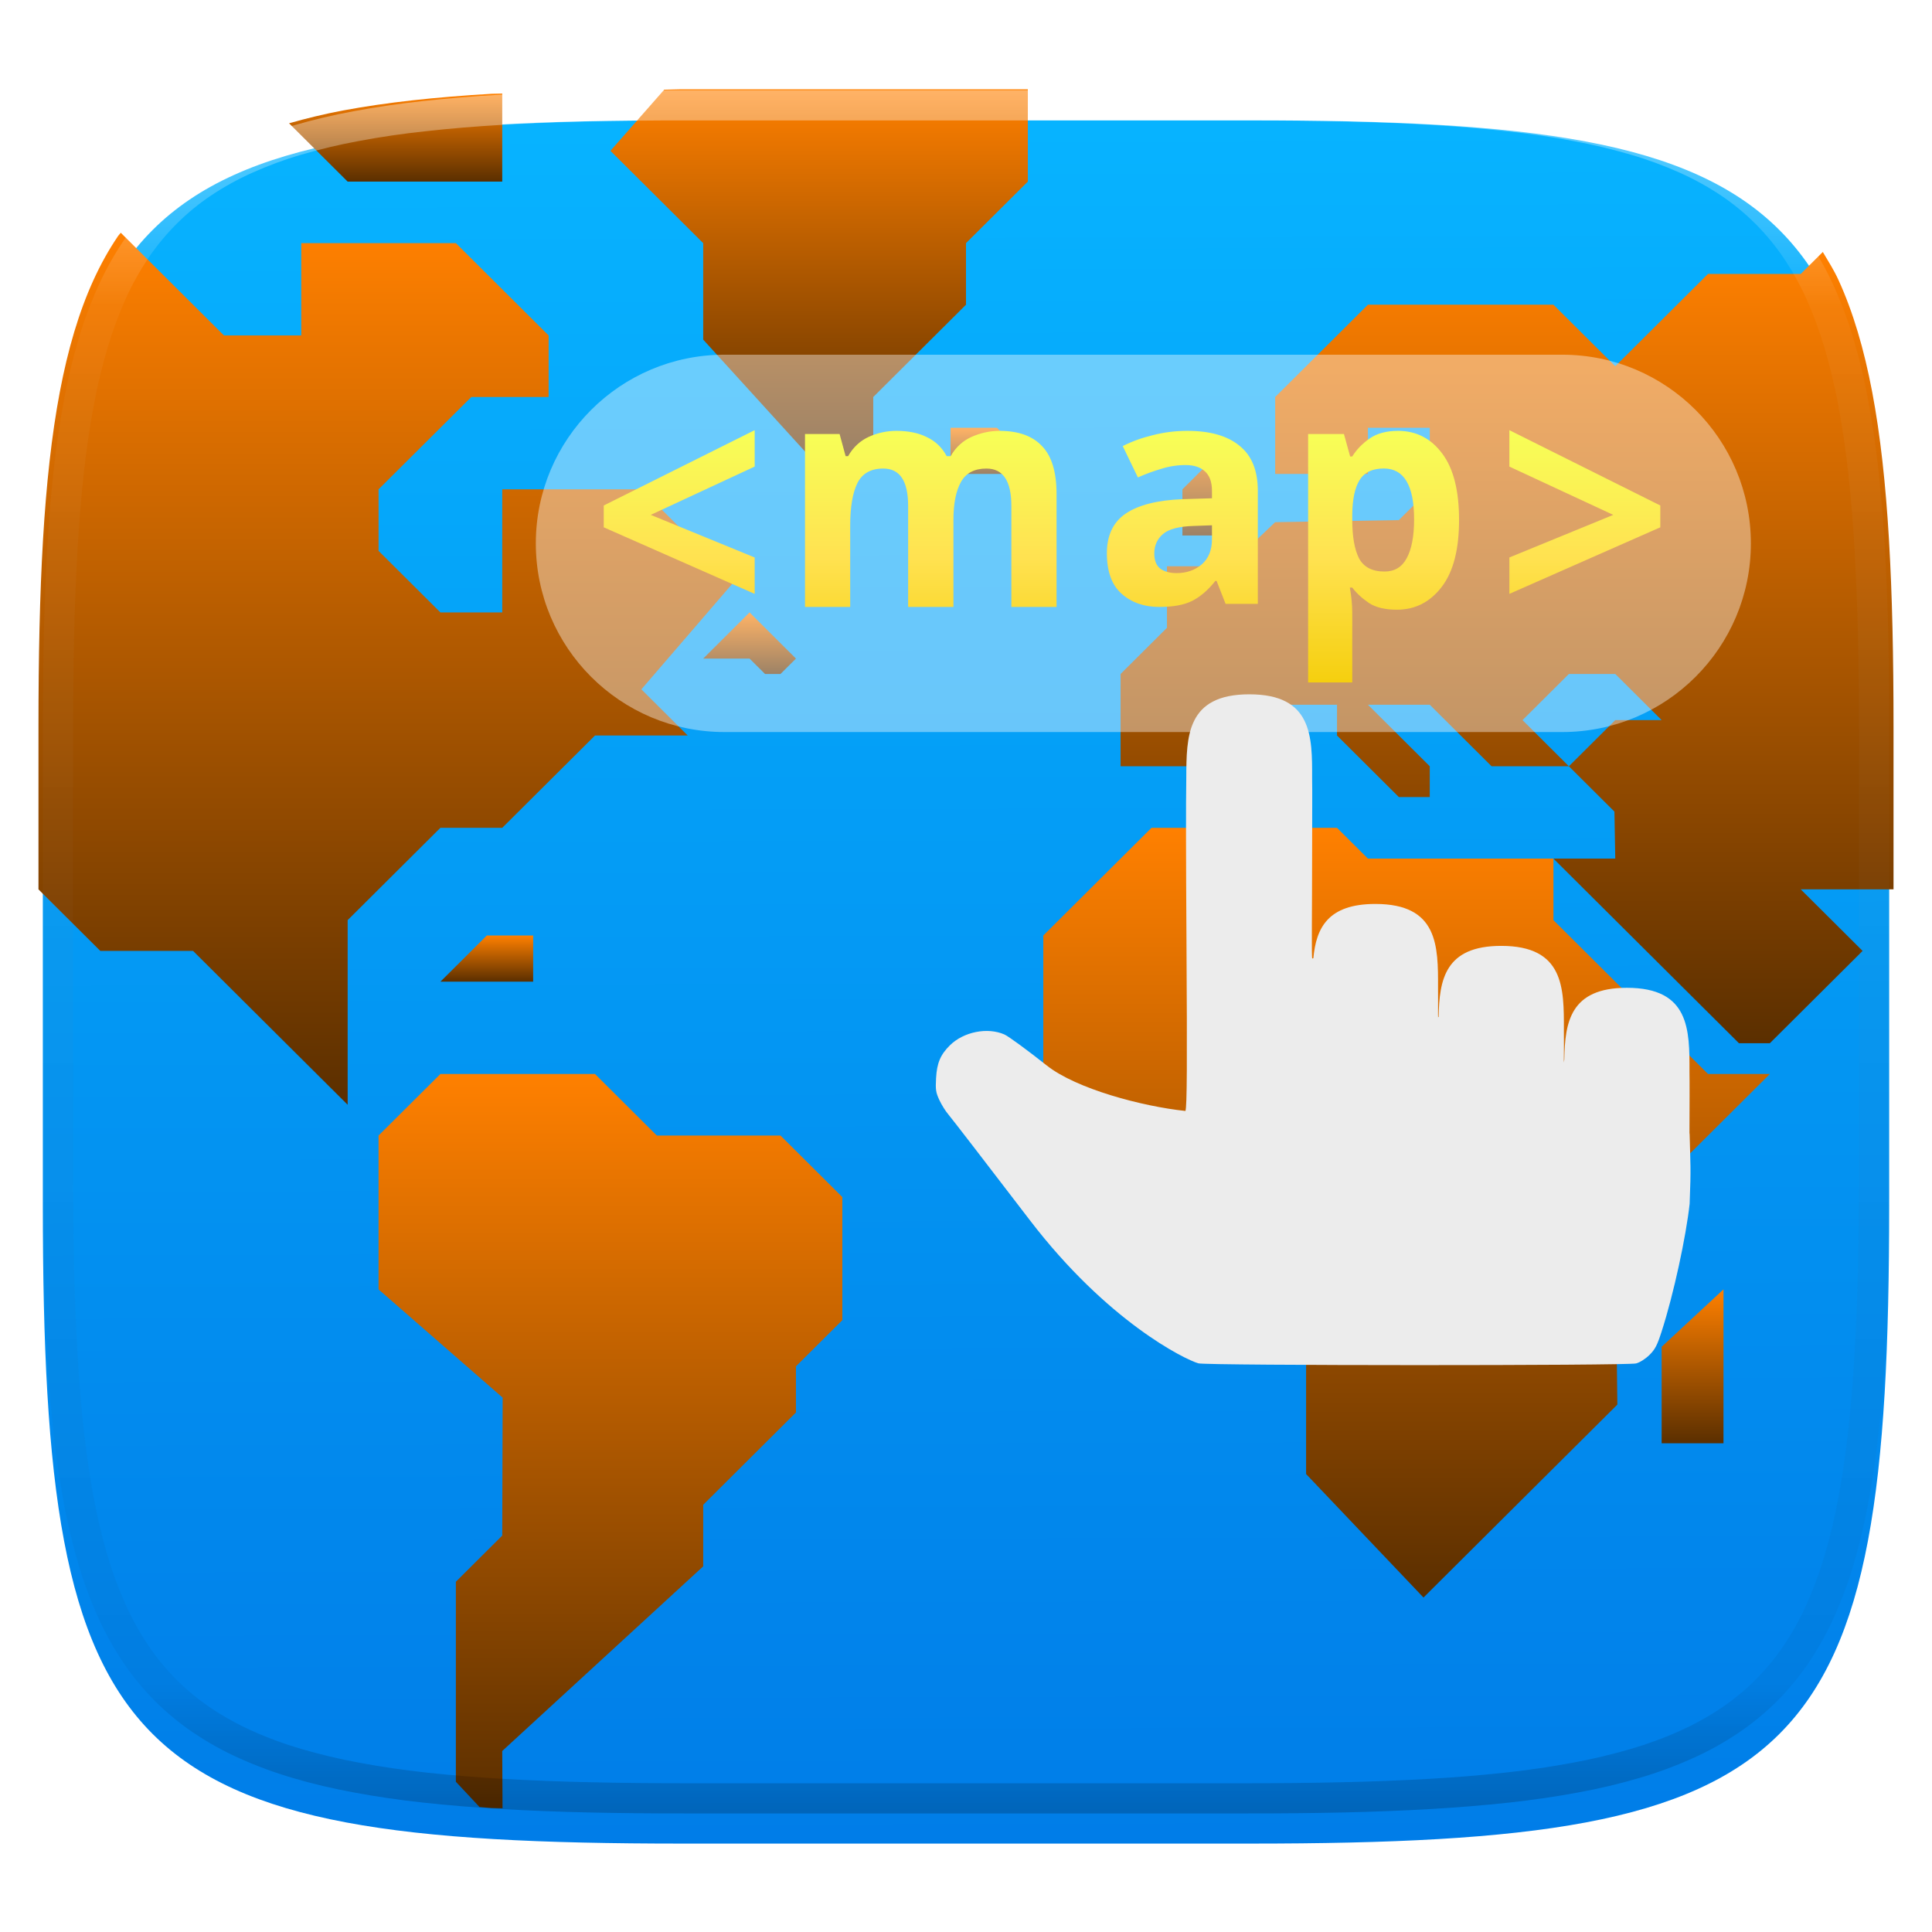 <svg xmlns="http://www.w3.org/2000/svg" fill="none" width="256" height="256" viewBox="0 0 256 256">
 <g clip-path="url(#clip0)">
  <g filter="url(#filter0_d)">
   <path fill="url(#paint0_linear)" d="M250.324 96.491C250.324 22.504 239.74 11.947 165.685 11.947H90.315C16.259 11.947 5.676 22.504 5.676 96.491V155.742C5.676 229.728 16.259 240.285 90.315 240.285H165.685C239.74 240.285 250.324 229.728 250.324 155.742V96.491Z"/>
  </g>
  <path fill="url(#paint1_linear)" d="M63.539 239.441C64.089 239.477 64.56 239.539 65.12 239.572C65.555 239.597 66.147 239.583 66.588 239.607L66.549 232.015L93.178 207.55V199.394L105.468 187.161V181.046L111.612 174.929V158.62L103.419 150.464H87.032L78.839 142.31H58.356L50.161 150.464V170.853L66.604 185.193L66.549 203.472L60.405 209.589V236.091L63.539 239.441Z"/>
  <path fill="url(#paint2_linear)" d="M99.322 81.148L93.178 87.265H99.322L101.371 89.304H103.419L105.468 87.265L99.322 81.148Z"/>
  <path fill="url(#paint3_linear)" d="M177.16 109.69H152.58L138.242 123.961V144.349L148.483 154.543H162.822L168.967 160.659V166.775L173.064 170.852V195.317L188.62 211.682L214.308 186.115L214.031 162.697L234.515 142.31H226.321L205.838 121.923V113.768H181.257L177.16 109.69Z"/>
  <path fill="url(#paint4_linear)" d="M250.902 117.845V96.374C250.902 87.126 250.735 78.869 250.299 71.499C250.081 67.815 249.796 64.353 249.43 61.099C249.064 57.845 248.618 54.801 248.078 51.952C247.538 49.104 246.904 46.451 246.164 43.982C245.425 41.513 244.579 39.226 243.613 37.111C242.999 35.764 242.248 34.6 241.533 33.388L238.611 36.296H226.321L214.031 48.529L205.838 40.374H181.258L168.968 52.607V62.8H181.258V56.683H189.451V64.839L185.353 68.915L168.968 69.191L162.822 75.032H154.629V83.187L148.483 89.304V101.534H160.773L168.968 93.38H177.161V97.458L185.353 105.613H189.451V101.534L181.258 93.38H189.451L197.643 101.534H207.885L201.741 95.419L207.885 89.304H214.031L220.175 95.419H214.031L207.885 101.534L213.919 107.54L214.031 113.767H205.838L230.419 138.232H234.514L238.611 134.156L246.804 125.999L238.611 117.845H250.902Z"/>
  <path fill="url(#paint5_linear)" d="M156.677 70.954V64.838L162.822 58.722V70.954H156.677Z"/>
  <path fill="url(#paint6_linear)" d="M220.176 191.24V178.456L228.37 170.852V191.24H220.176Z"/>
  <path fill="url(#paint7_linear)" d="M136.193 11.831H90.136C89.347 11.831 88.788 11.88 88.013 11.882L80.888 19.986L93.178 32.218V45.001L107.517 60.761H115.71V52.607L128 40.374V32.218L136.193 24.064V11.831Z"/>
  <path fill="url(#paint8_linear)" d="M125.951 56.683H132.097L138.242 62.799H125.951V56.683Z"/>
  <path fill="url(#paint9_linear)" d="M70.646 123.961H64.501L58.355 130.078H70.646V123.961Z"/>
  <path fill="url(#paint10_linear)" d="M16.003 30.841C15.896 30.993 15.758 31.109 15.653 31.263C14.436 33.051 13.352 34.995 12.386 37.111C11.421 39.226 10.575 41.513 9.835 43.982C9.095 46.451 8.462 49.104 7.922 51.952C7.382 54.801 6.936 57.845 6.57 61.099C6.204 64.353 5.918 67.815 5.7 71.499C5.264 78.869 5.098 87.126 5.098 96.374V117.845L13.291 125.999H25.581L46.066 146.388V121.923L58.356 109.691H66.549L78.839 97.458H91.129L84.985 91.341L97.275 77.072L84.985 64.839H66.549V81.148H58.356L50.161 72.993V64.839L62.452 52.607H72.695V44.45L60.405 32.218H39.92V44.45H29.678L16.003 30.841Z"/>
  <path fill="url(#paint11_linear)" d="M66.549 12.396C66.12 12.419 65.544 12.404 65.12 12.429C61.415 12.646 57.931 12.929 54.659 13.292C51.387 13.656 48.325 14.1 45.46 14.636C42.901 15.115 40.554 15.699 38.301 16.335L46.066 24.064H66.549V12.396Z"/>
  <path fill="url(#paint12_linear)" fill-rule="evenodd" opacity=".4" d="M165.068 11.951C169.396 11.941 173.724 11.991 178.052 12.089C181.927 12.167 185.803 12.315 189.678 12.541C193.131 12.737 196.583 13.022 200.026 13.396C203.085 13.729 206.144 14.181 209.174 14.742C211.889 15.242 214.574 15.881 217.22 16.657C219.62 17.355 221.971 18.22 224.243 19.241C226.358 20.184 228.384 21.304 230.302 22.591C232.141 23.829 233.863 25.244 235.437 26.806C237.001 28.378 238.417 30.088 239.656 31.925C240.945 33.841 242.066 35.865 243.02 37.967C244.043 40.247 244.909 42.585 245.617 44.972C246.394 47.615 247.034 50.297 247.535 53.009C248.096 56.035 248.548 59.081 248.883 62.136C249.257 65.575 249.542 69.013 249.739 72.462C249.965 76.323 250.112 80.194 250.201 84.055C250.289 88.378 250.339 92.701 250.329 97.014V155.226C250.339 159.549 250.289 163.862 250.201 168.185C250.112 172.056 249.965 175.917 249.739 179.778C249.542 183.227 249.257 186.675 248.883 190.104C248.548 193.159 248.096 196.215 247.535 199.241C247.034 201.943 246.394 204.625 245.617 207.268C244.909 209.655 244.043 212.003 243.02 214.273C242.066 216.385 240.945 218.399 239.656 220.315C238.417 222.152 237.001 223.872 235.437 225.434C233.863 226.996 232.141 228.411 230.302 229.649C228.384 230.936 226.358 232.056 224.243 232.999C221.971 234.021 219.62 234.885 217.22 235.593C214.574 236.369 211.889 237.007 209.174 237.499C206.144 238.068 203.085 238.51 200.026 238.845C196.583 239.218 193.131 239.503 189.678 239.699C185.803 239.925 181.927 240.073 178.052 240.161C173.724 240.249 169.396 240.299 165.068 240.289H90.942C86.614 240.299 82.286 240.249 77.958 240.161C74.083 240.073 70.207 239.925 66.332 239.699C62.879 239.503 59.427 239.218 55.984 238.845C52.925 238.51 49.866 238.068 46.836 237.499C44.121 237.007 41.436 236.369 38.79 235.593C36.39 234.885 34.039 234.021 31.767 232.999C29.652 232.056 27.626 230.936 25.708 229.649C23.869 228.411 22.147 226.996 20.573 225.434C19.009 223.872 17.593 222.152 16.354 220.315C15.065 218.399 13.944 216.385 12.99 214.273C11.967 212.003 11.101 209.655 10.393 207.268C9.616 204.625 8.976 201.943 8.475 199.241C7.914 196.215 7.462 193.159 7.127 190.104C6.753 186.675 6.468 183.227 6.271 179.778C6.045 175.917 5.898 172.056 5.809 168.185C5.721 163.862 5.671 159.549 5.681 155.226V97.014C5.671 92.701 5.721 88.378 5.809 84.055C5.898 80.194 6.045 76.323 6.271 72.462C6.468 69.013 6.753 65.575 7.127 62.136C7.462 59.081 7.914 56.035 8.475 53.009C8.976 50.297 9.616 47.615 10.393 44.972C11.101 42.585 11.967 40.247 12.99 37.967C13.944 35.865 15.065 33.841 16.354 31.925C17.593 30.088 19.009 28.378 20.573 26.806C22.147 25.244 23.869 23.829 25.708 22.591C27.626 21.304 29.652 20.184 31.767 19.241C34.039 18.22 36.39 17.355 38.79 16.657C41.436 15.881 44.121 15.242 46.836 14.742C49.866 14.181 52.925 13.729 55.984 13.396C59.427 13.022 62.879 12.737 66.332 12.541C70.207 12.315 74.083 12.167 77.958 12.089C82.286 11.991 86.614 11.941 90.942 11.951H165.068ZM165.078 15.96C169.376 15.95 173.675 15.999 177.973 16.087C181.8 16.176 185.626 16.323 189.452 16.539C192.836 16.736 196.219 17.011 199.583 17.384C202.554 17.699 205.515 18.131 208.446 18.681C211.023 19.153 213.58 19.762 216.099 20.499C218.322 21.147 220.495 21.953 222.6 22.896C224.509 23.751 226.338 24.763 228.069 25.922C229.692 27.013 231.207 28.26 232.594 29.646C233.981 31.031 235.23 32.544 236.332 34.165C237.492 35.894 238.506 37.712 239.361 39.608C240.306 41.72 241.112 43.892 241.761 46.102C242.509 48.617 243.109 51.162 243.591 53.736C244.132 56.664 244.565 59.611 244.889 62.578C245.263 65.938 245.539 69.308 245.735 72.688C245.952 76.51 246.109 80.322 246.188 84.144C246.276 88.437 246.325 92.721 246.325 97.014V155.226C246.325 159.519 246.276 163.803 246.188 168.096C246.109 171.918 245.952 175.74 245.735 179.552C245.539 182.932 245.263 186.302 244.889 189.672C244.565 192.629 244.132 195.576 243.591 198.504C243.109 201.078 242.509 203.623 241.761 206.138C241.112 208.358 240.306 210.52 239.361 212.632C238.506 214.528 237.492 216.356 236.332 218.075C235.23 219.706 233.981 221.219 232.594 222.604C231.207 223.98 229.692 225.227 228.069 226.318C226.338 227.477 224.509 228.489 222.6 229.344C220.495 230.297 218.322 231.093 216.099 231.741C213.58 232.478 211.023 233.087 208.446 233.559C205.515 234.109 202.554 234.541 199.583 234.865C196.219 235.229 192.836 235.514 189.452 235.701C185.626 235.917 181.8 236.074 177.973 236.153C173.675 236.251 169.376 236.29 165.078 236.29C165.078 236.29 165.078 236.29 165.068 236.29H90.942C90.932 236.29 90.932 236.29 90.932 236.29C86.634 236.29 82.335 236.251 78.037 236.153C74.21 236.074 70.384 235.917 66.558 235.701C63.174 235.514 59.791 235.229 56.426 234.865C53.456 234.541 50.495 234.109 47.564 233.559C44.987 233.087 42.429 232.478 39.911 231.741C37.688 231.093 35.515 230.297 33.41 229.344C31.501 228.489 29.672 227.477 27.941 226.318C26.318 225.227 24.803 223.98 23.416 222.604C22.029 221.219 20.78 219.706 19.678 218.075C18.518 216.356 17.504 214.528 16.649 212.632C15.704 210.52 14.898 208.358 14.249 206.138C13.501 203.623 12.901 201.078 12.419 198.504C11.878 195.576 11.445 192.629 11.121 189.672C10.747 186.302 10.472 182.932 10.275 179.552C10.058 175.74 9.901 171.918 9.822 168.096C9.734 163.803 9.685 159.519 9.685 155.226V97.014C9.685 92.721 9.734 88.437 9.822 84.144C9.901 80.322 10.058 76.51 10.275 72.688C10.472 69.308 10.747 65.938 11.121 62.578C11.445 59.611 11.878 56.664 12.419 53.736C12.901 51.162 13.501 48.617 14.249 46.102C14.898 43.892 15.704 41.72 16.649 39.608C17.504 37.712 18.518 35.894 19.678 34.165C20.78 32.544 22.029 31.031 23.416 29.646C24.803 28.26 26.318 27.013 27.941 25.922C29.672 24.763 31.501 23.751 33.41 22.896C35.515 21.953 37.688 21.147 39.911 20.499C42.429 19.762 44.987 19.153 47.564 18.681C50.495 18.131 53.456 17.699 56.426 17.384C59.791 17.011 63.174 16.736 66.558 16.539C70.384 16.323 74.21 16.176 78.037 16.087C82.335 15.999 86.634 15.95 90.932 15.96C90.932 15.96 90.932 15.96 90.942 15.96H165.068C165.078 15.96 165.078 15.96 165.078 15.96Z" clip-rule="evenodd"/>
  <path fill="#fff" opacity=".4" d="M71 72C71 58.193 82.193 47 96 47H207C220.807 47 232 58.193 232 72V72C232 85.807 220.807 97 207 97H96C82.193 97 71 85.807 71 72V72Z"/>
  <path opacity=".2" d="M100 60.333L80 70.314V73.204L100 82.026V77.202L86.231 71.557L100 65.158V60.333ZM200 60.333V65.158L213.77 71.557L200 77.202V82.026L220 73.204V70.314L200 60.333ZM118.77 60.425C117.51 60.425 116.29 60.687 115.111 61.219C113.958 61.75 113.046 62.602 112.376 63.777H112.051L111.25 60.841H106.667V83.758H112.656V72.977C112.656 70.543 112.971 68.678 113.587 67.391C114.231 66.076 115.376 65.418 117.038 65.418C119.236 65.418 120.332 67.064 120.332 70.366V83.758H126.335V72.254C126.335 70.044 126.674 68.351 127.344 67.176C128.014 66.001 129.128 65.418 130.71 65.418C132.908 65.418 134.01 67.064 134.01 70.366V83.758H140V68.816C140 65.879 139.353 63.751 138.066 62.436C136.807 61.093 134.934 60.425 132.441 60.425C131.182 60.425 129.95 60.687 128.743 61.219C127.564 61.75 126.634 62.602 125.964 63.777H125.443C124.826 62.63 123.958 61.796 122.832 61.264C121.733 60.705 120.378 60.425 118.77 60.425ZM157.337 60.425C155.749 60.425 154.226 60.613 152.747 60.997C151.269 61.354 149.947 61.839 148.77 62.443L150.775 66.596C151.815 66.13 152.853 65.752 153.893 65.451C154.934 65.121 156.001 64.956 157.096 64.956C158.191 64.956 159.04 65.227 159.642 65.776C160.272 66.325 160.592 67.188 160.592 68.367V69.357L156.686 69.474C153.346 69.611 150.85 70.25 149.18 71.375C147.51 72.5 146.667 74.255 146.667 76.642C146.667 79.084 147.325 80.874 148.639 82.026C149.953 83.178 151.608 83.758 153.607 83.758C155.468 83.758 156.934 83.486 158.001 82.938C159.069 82.389 160.083 81.514 161.042 80.307H161.204L162.396 83.348H166.667V68.367C166.667 65.679 165.86 63.693 164.245 62.404C162.657 61.087 160.349 60.425 157.337 60.425ZM185.254 60.425C183.711 60.425 182.465 60.757 181.497 61.427C180.53 62.097 179.755 62.895 179.18 63.816H178.9L178.079 60.841H173.333V93.758H179.18V84.539C179.18 83.478 179.07 82.365 178.861 81.193H179.18C179.755 81.946 180.504 82.636 181.419 83.25C182.334 83.836 183.561 84.122 185.104 84.122C187.51 84.122 189.486 83.118 191.029 81.108C192.571 79.098 193.333 76.142 193.333 72.234C193.333 68.354 192.597 65.421 191.107 63.439C189.616 61.429 187.66 60.425 185.254 60.425ZM183.372 65.412C186.04 65.412 187.376 67.662 187.376 72.156C187.376 74.389 187.047 76.106 186.393 77.306C185.766 78.478 184.784 79.064 183.451 79.064C181.829 79.064 180.699 78.478 180.072 77.306C179.47 76.106 179.18 74.394 179.18 72.189V71.518C179.206 69.48 179.522 67.959 180.15 66.954C180.777 65.922 181.856 65.412 183.372 65.412ZM160.592 72.938V74.793C160.592 76.22 160.142 77.324 159.238 78.12C158.335 78.888 157.219 79.272 155.905 79.272C155.029 79.272 154.317 79.083 153.77 78.699C153.222 78.288 152.949 77.607 152.949 76.674C152.949 75.605 153.341 74.748 154.108 74.09C154.875 73.431 156.238 73.077 158.21 73.022L160.592 72.938Z"/>
  <path fill="url(#paint13_linear)" d="M100 57L80 66.981V69.871L100 78.693V73.868L86.231 68.224L100 61.824V57ZM200 57V61.824L213.77 68.224L200 73.868V78.693L220 69.871V66.981L200 57ZM118.77 57.091C117.51 57.091 116.29 57.354 115.111 57.885C113.958 58.417 113.046 59.269 112.376 60.444H112.051L111.25 57.508H106.667V80.424H112.656V69.643C112.656 67.209 112.971 65.344 113.587 64.057C114.231 62.742 115.376 62.085 117.038 62.085C119.236 62.085 120.332 63.731 120.332 67.033V80.424H126.335V68.921C126.335 66.71 126.674 65.017 127.344 63.842C128.014 62.667 129.128 62.085 130.71 62.085C132.908 62.085 134.01 63.731 134.01 67.033V80.424H140V65.483C140 62.545 139.353 60.418 138.066 59.103C136.807 57.76 134.934 57.091 132.441 57.091C131.182 57.091 129.95 57.354 128.743 57.885C127.564 58.417 126.634 59.269 125.964 60.444H125.443C124.826 59.297 123.958 58.463 122.832 57.931C121.733 57.371 120.378 57.091 118.77 57.091ZM157.337 57.091C155.749 57.091 154.226 57.28 152.747 57.664C151.269 58.021 149.947 58.506 148.77 59.109L150.775 63.263C151.815 62.797 152.853 62.419 153.893 62.117C154.934 61.788 156.001 61.622 157.096 61.622C158.191 61.622 159.04 61.894 159.642 62.443C160.272 62.991 160.592 63.854 160.592 65.034V66.023L156.686 66.141C153.346 66.278 150.85 66.917 149.18 68.042C147.51 69.166 146.667 70.922 146.667 73.309C146.667 75.75 147.325 77.54 148.639 78.693C149.953 79.845 151.608 80.424 153.607 80.424C155.468 80.424 156.934 80.153 158.001 79.604C159.069 79.055 160.083 78.181 161.042 76.974H161.204L162.396 80.014H166.667V65.034C166.667 62.345 165.86 60.36 164.245 59.07C162.657 57.753 160.349 57.091 157.337 57.091ZM185.254 57.091C183.711 57.091 182.465 57.424 181.497 58.094C180.53 58.764 179.755 59.562 179.18 60.483H178.9L178.079 57.508H173.333V90.424H179.18V81.206C179.18 80.145 179.07 79.032 178.861 77.859H179.18C179.755 78.613 180.504 79.302 181.419 79.917C182.334 80.503 183.561 80.789 185.104 80.789C187.51 80.789 189.486 79.785 191.029 77.775C192.571 75.765 193.333 72.809 193.333 68.901C193.333 65.021 192.597 62.087 191.107 60.105C189.616 58.096 187.66 57.091 185.254 57.091ZM183.372 62.078C186.04 62.078 187.376 64.329 187.376 68.823C187.376 71.056 187.047 72.772 186.393 73.973C185.766 75.145 184.784 75.731 183.451 75.731C181.829 75.731 180.699 75.145 180.072 73.973C179.47 72.772 179.18 71.061 179.18 68.856V68.185C179.206 66.147 179.522 64.626 180.15 63.621C180.777 62.588 181.856 62.078 183.372 62.078ZM160.592 69.604V71.46C160.592 72.886 160.142 73.991 159.238 74.787C158.335 75.555 157.219 75.939 155.905 75.939C155.029 75.939 154.317 75.75 153.77 75.366C153.222 74.954 152.949 74.274 152.949 73.341C152.949 72.271 153.341 71.415 154.108 70.757C154.875 70.098 156.238 69.744 158.21 69.689L160.592 69.604Z"/>
  <path opacity=".2" d="M165.548 94.778C157.211 94.778 157.208 100.333 157.189 105.889C157.131 109.322 157.146 116.488 157.211 127.059C157.314 143.956 157.283 149.259 157.081 149.986C151.321 149.379 142.608 147.051 138.71 143.967C136.163 141.946 133.635 140.093 133.098 139.854C130.861 138.86 127.688 139.486 125.868 141.287C124.61 142.532 124.144 143.641 124.034 145.638C123.949 147.164 124 147.524 124.468 148.535C124.763 149.172 125.297 150.026 125.651 150.434C126.006 150.841 130.856 157.132 136.431 164.42C146.755 177.918 157.026 182.924 158.796 183.428C159.878 183.736 215.677 183.746 216.797 183.439C217.306 183.299 218.041 182.831 218.566 182.311C219.303 181.581 219.579 181.048 220.151 179.283C221.789 174.232 223.423 166.549 223.886 162.28C224.087 157.32 223.98 157.131 223.886 153.111C223.884 153.036 223.867 152.969 223.864 152.894C223.872 149.322 223.894 146.302 223.864 144.778C223.881 139.222 223.893 133.667 215.57 133.667C208.061 133.667 207.363 138.218 207.277 143.183C207.264 143.317 207.224 143.45 207.222 143.584C207.225 142.242 207.238 140.042 207.222 139.223C207.239 133.666 207.241 128.111 198.918 128.111C191.458 128.111 190.718 132.604 190.624 137.53C190.602 137.541 190.581 137.55 190.559 137.563C190.559 137.534 190.55 137.264 190.548 137.205C190.549 136.206 190.561 134.331 190.548 133.667C190.565 128.111 190.566 122.556 182.243 122.556C175.918 122.556 174.399 125.771 174.026 129.75C174.016 129.752 173.886 129.782 173.885 129.783C173.766 129.826 173.863 123.032 173.863 115.72C173.863 110.712 173.899 107.736 173.863 105.89C173.88 100.334 173.885 94.778 165.548 94.778L165.548 94.778Z"/>
  <path fill="#ECECEC" d="M165.548 92C157.211 92 157.208 97.555 157.189 103.111C157.131 106.544 157.146 113.71 157.211 124.281C157.314 141.178 157.283 146.482 157.081 147.208C151.321 146.601 142.608 144.274 138.71 141.189C136.163 139.168 133.635 137.315 133.098 137.077C130.861 136.083 127.688 136.709 125.868 138.509C124.61 139.754 124.144 140.864 124.034 142.86C123.949 144.386 124 144.747 124.468 145.757C124.763 146.394 125.297 147.249 125.651 147.656C126.006 148.064 130.856 154.354 136.431 161.643C146.755 175.141 157.026 180.146 158.796 180.65C159.878 180.959 215.677 180.968 216.797 180.661C217.306 180.522 218.041 180.053 218.566 179.533C219.303 178.803 219.579 178.27 220.151 176.505C221.789 171.454 223.423 163.771 223.886 159.502C224.087 154.542 223.98 154.354 223.886 150.334C223.884 150.258 223.867 150.192 223.864 150.117C223.872 146.544 223.894 143.524 223.864 142C223.881 136.444 223.893 130.889 215.57 130.889C208.061 130.889 207.363 135.44 207.277 140.405C207.264 140.539 207.224 140.673 207.222 140.807C207.225 139.464 207.238 137.264 207.222 136.445C207.239 130.889 207.241 125.334 198.918 125.334C191.458 125.334 190.718 129.826 190.624 134.752C190.602 134.764 190.581 134.772 190.559 134.785C190.559 134.756 190.55 134.486 190.548 134.427C190.549 133.428 190.561 131.554 190.548 130.889C190.565 125.333 190.566 119.778 182.243 119.778C175.918 119.778 174.399 122.993 174.026 126.972C174.016 126.974 173.886 127.005 173.885 127.005C173.766 127.048 173.863 120.255 173.863 112.943C173.863 107.934 173.899 104.958 173.863 103.112C173.88 97.556 173.885 92.001 165.548 92.001L165.548 92Z"/>
 </g>
 <defs>
  <filter id="filter0_d" width="264.648" height="248.338" x="-4.32" y="5.95" color-interpolation-filters="sRGB" filterUnits="userSpaceOnUse">
   <feFlood flood-opacity="0" result="BackgroundImageFix"/>
   <feColorMatrix in="SourceAlpha" type="matrix" values="0 0 0 0 0 0 0 0 0 0 0 0 0 0 0 0 0 0 127 0"/>
   <feOffset dy="4"/>
   <feGaussianBlur stdDeviation="5"/>
   <feColorMatrix type="matrix" values="0 0 0 0 0 0 0 0 0 0 0 0 0 0 0 0 0 0 0.4 0"/>
   <feBlend in2="BackgroundImageFix" mode="normal" result="effect1_dropShadow"/>
   <feBlend in="SourceGraphic" in2="effect1_dropShadow" mode="normal" result="shape"/>
  </filter>
  <linearGradient id="paint0_linear" x1="51.474" x2="52.096" y1="12.995" y2="239.997" gradientUnits="userSpaceOnUse">
   <stop stop-color="#07B3FF"/>
   <stop offset="1" stop-color="#007DE8"/>
  </linearGradient>
  <linearGradient id="paint1_linear" x1="80.886" x2="80.886" y1="241.769" y2="142.31" gradientUnits="userSpaceOnUse">
   <stop offset=".022" stop-color="#5B2F00"/>
   <stop offset="1" stop-color="#FF8000"/>
  </linearGradient>
  <linearGradient id="paint2_linear" x1="99.323" x2="99.323" y1="89.485" y2="81.148" gradientUnits="userSpaceOnUse">
   <stop offset=".022" stop-color="#5B2F00"/>
   <stop offset="1" stop-color="#FF8000"/>
  </linearGradient>
  <linearGradient id="paint3_linear" x1="186.379" x2="186.379" y1="213.948" y2="109.69" gradientUnits="userSpaceOnUse">
   <stop offset=".022" stop-color="#5B2F00"/>
   <stop offset="1" stop-color="#FF8000"/>
  </linearGradient>
  <linearGradient id="paint4_linear" x1="199.692" x2="199.692" y1="140.562" y2="33.388" gradientUnits="userSpaceOnUse">
   <stop offset=".022" stop-color="#5B2F00"/>
   <stop offset="1" stop-color="#FF8000"/>
  </linearGradient>
  <linearGradient id="paint5_linear" x1="159.75" x2="159.75" y1="71.226" y2="58.722" gradientUnits="userSpaceOnUse">
   <stop offset=".022" stop-color="#5B2F00"/>
   <stop offset="1" stop-color="#FF8000"/>
  </linearGradient>
  <linearGradient id="paint6_linear" x1="224.273" x2="224.273" y1="191.693" y2="170.852" gradientUnits="userSpaceOnUse">
   <stop offset=".022" stop-color="#5B2F00"/>
   <stop offset="1" stop-color="#FF8000"/>
  </linearGradient>
  <linearGradient id="paint7_linear" x1="108.541" x2="108.541" y1="61.848" y2="11.831" gradientUnits="userSpaceOnUse">
   <stop offset=".022" stop-color="#5B2F00"/>
   <stop offset="1" stop-color="#FF8000"/>
  </linearGradient>
  <linearGradient id="paint8_linear" x1="132.097" x2="132.097" y1="62.935" y2="56.683" gradientUnits="userSpaceOnUse">
   <stop offset=".022" stop-color="#5B2F00"/>
   <stop offset="1" stop-color="#FF8000"/>
  </linearGradient>
  <linearGradient id="paint9_linear" x1="64.501" x2="64.501" y1="130.214" y2="123.961" gradientUnits="userSpaceOnUse">
   <stop offset=".022" stop-color="#5B2F00"/>
   <stop offset="1" stop-color="#FF8000"/>
  </linearGradient>
  <linearGradient id="paint10_linear" x1="51.187" x2="51.187" y1="148.956" y2="30.841" gradientUnits="userSpaceOnUse">
   <stop offset=".022" stop-color="#5B2F00"/>
   <stop offset="1" stop-color="#FF8000"/>
  </linearGradient>
  <linearGradient id="paint11_linear" x1="52.425" x2="52.425" y1="24.323" y2="12.396" gradientUnits="userSpaceOnUse">
   <stop offset=".022" stop-color="#5B2F00"/>
   <stop offset="1" stop-color="#FF8000"/>
  </linearGradient>
  <linearGradient id="paint12_linear" x1="132.082" x2="132.082" y1="11.95" y2="240.29" gradientUnits="userSpaceOnUse">
   <stop stop-color="#fff"/>
   <stop offset=".125" stop-color="#fff" stop-opacity=".098"/>
   <stop offset=".925" stop-opacity=".098"/>
   <stop offset="1" stop-opacity=".498"/>
  </linearGradient>
  <linearGradient id="paint13_linear" x1="80" x2="80" y1="57" y2="90.424" gradientUnits="userSpaceOnUse">
   <stop offset="0" stop-color="#F7FF57"/>
   <stop offset=".5" stop-color="#FFE251"/>
   <stop offset="1" stop-color="#F5CF0F"/>
  </linearGradient>
  <clipPath id="clip0">
   <rect fill="#fff" width="256" height="256"/>
  </clipPath>
 </defs>
</svg>
